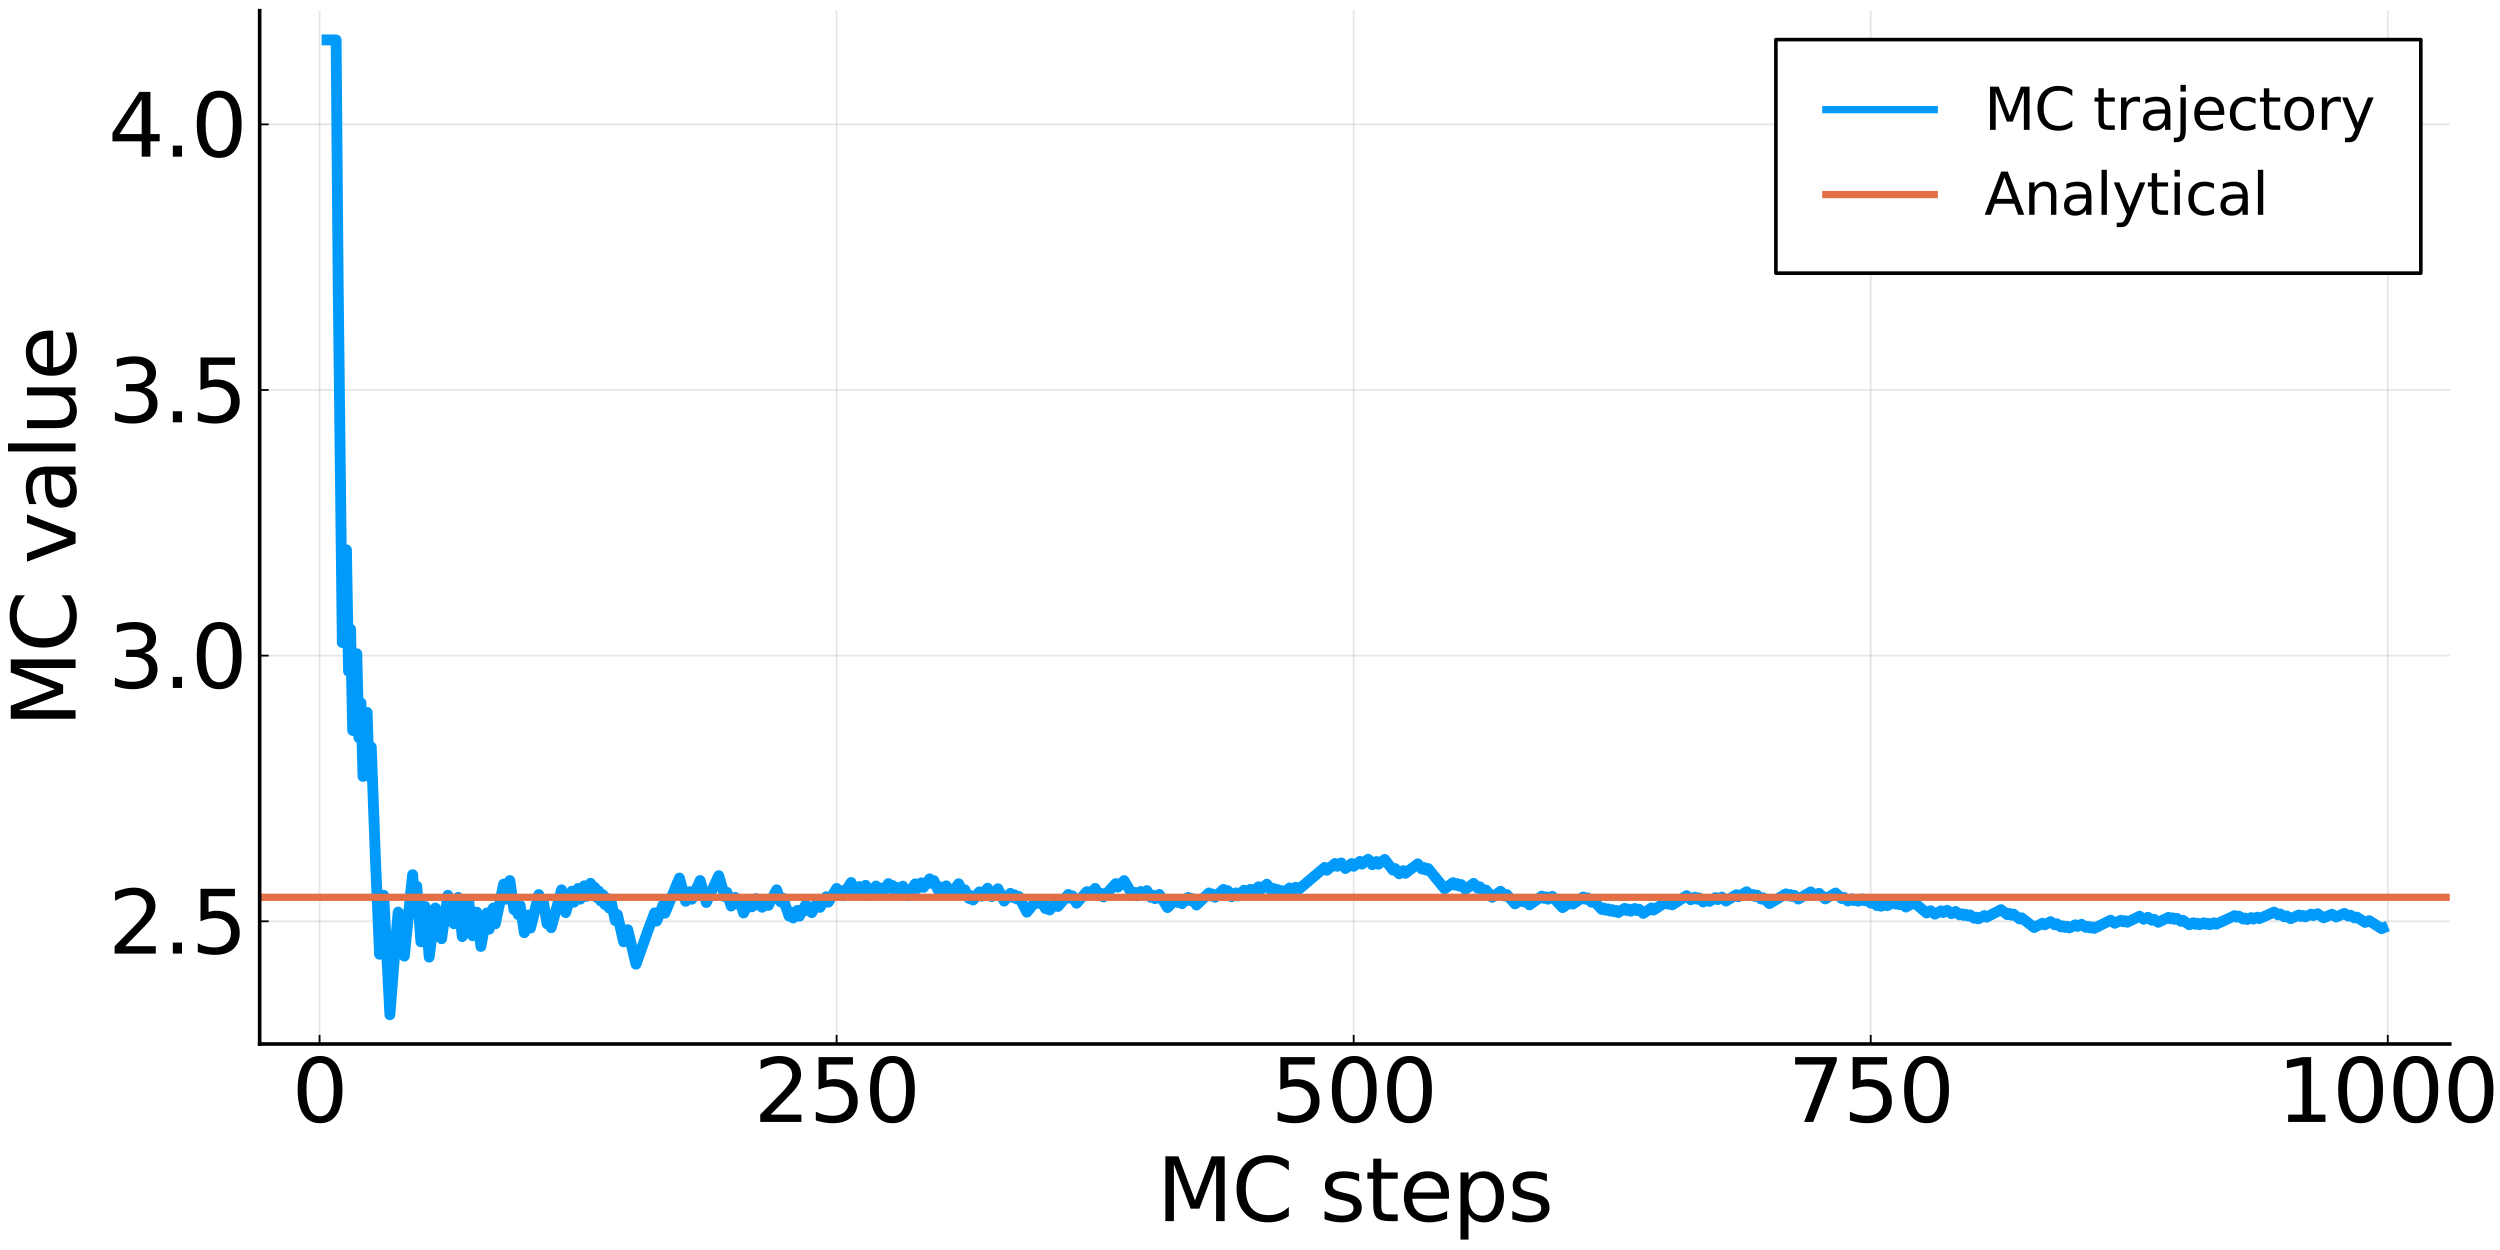 <?xml version="1.0" encoding="utf-8" standalone="no"?>
<!DOCTYPE svg PUBLIC "-//W3C//DTD SVG 1.1//EN"
  "http://www.w3.org/Graphics/SVG/1.1/DTD/svg11.dtd">
<svg xmlns:xlink="http://www.w3.org/1999/xlink" width="691.2pt" height="345.6pt" viewBox="0 0 691.2 345.6" xmlns="http://www.w3.org/2000/svg" version="1.1">
 <defs>
  <style type="text/css">*{stroke-linejoin: round; stroke-linecap: butt}</style>
 </defs>
 <g id="figure_1">
  <g id="patch_1">
   <path d="M 0 345.6 
L 691.2 345.6 
L 691.2 0 
L 0 0 
z
" style="fill: #ffffff"/>
  </g>
  <g id="axes_1">
   <g id="patch_2">
    <path d="M 71.789 288.647 
L 677.311 288.647 
L 677.311 2.953 
L 71.789 2.953 
z
" style="fill: #ffffff"/>
   </g>
   <g id="matplotlib.axis_1">
    <g id="xtick_1">
     <g id="line2d_1">
      <path d="M 88.354 288.647 
L 88.354 2.953 
" clip-path="url(#p60156ba295)" style="fill: none; stroke: #000000; stroke-opacity: 0.1; stroke-width: 0.5; stroke-linecap: square"/>
     </g>
     <g id="line2d_2">
      <defs>
       <path id="m8206eb8836" d="M 0 0 
L 0 -2.5 
" style="stroke: #000000; stroke-width: 0.5"/>
      </defs>
      <g>
       <use xlink:href="#m8206eb8836" x="88.354" y="288.647" style="stroke: #000000; stroke-width: 0.5"/>
      </g>
     </g>
     <g id="text_1">
      <!-- $0$ -->
      <g transform="translate(80.674 310.383)scale(0.24 -0.24)">
       <defs>
        <path id="DejaVuSans-30" d="M 2034 4250 
Q 1547 4250 1301 3770 
Q 1056 3291 1056 2328 
Q 1056 1369 1301 889 
Q 1547 409 2034 409 
Q 2525 409 2770 889 
Q 3016 1369 3016 2328 
Q 3016 3291 2770 3770 
Q 2525 4250 2034 4250 
z
M 2034 4750 
Q 2819 4750 3233 4129 
Q 3647 3509 3647 2328 
Q 3647 1150 3233 529 
Q 2819 -91 2034 -91 
Q 1250 -91 836 529 
Q 422 1150 422 2328 
Q 422 3509 836 4129 
Q 1250 4750 2034 4750 
z
" transform="scale(0.016)"/>
       </defs>
       <use xlink:href="#DejaVuSans-30" transform="translate(0 0.781)"/>
      </g>
     </g>
    </g>
    <g id="xtick_2">
     <g id="line2d_3">
      <path d="M 231.309 288.647 
L 231.309 2.953 
" clip-path="url(#p60156ba295)" style="fill: none; stroke: #000000; stroke-opacity: 0.1; stroke-width: 0.5; stroke-linecap: square"/>
     </g>
     <g id="line2d_4">
      <g>
       <use xlink:href="#m8206eb8836" x="231.309" y="288.647" style="stroke: #000000; stroke-width: 0.5"/>
      </g>
     </g>
     <g id="text_2">
      <!-- $250$ -->
      <g transform="translate(208.389 310.383)scale(0.24 -0.24)">
       <defs>
        <path id="DejaVuSans-32" d="M 1228 531 
L 3431 531 
L 3431 0 
L 469 0 
L 469 531 
Q 828 903 1448 1529 
Q 2069 2156 2228 2338 
Q 2531 2678 2651 2914 
Q 2772 3150 2772 3378 
Q 2772 3750 2511 3984 
Q 2250 4219 1831 4219 
Q 1534 4219 1204 4116 
Q 875 4013 500 3803 
L 500 4441 
Q 881 4594 1212 4672 
Q 1544 4750 1819 4750 
Q 2544 4750 2975 4387 
Q 3406 4025 3406 3419 
Q 3406 3131 3298 2873 
Q 3191 2616 2906 2266 
Q 2828 2175 2409 1742 
Q 1991 1309 1228 531 
z
" transform="scale(0.016)"/>
        <path id="DejaVuSans-35" d="M 691 4666 
L 3169 4666 
L 3169 4134 
L 1269 4134 
L 1269 2991 
Q 1406 3038 1543 3061 
Q 1681 3084 1819 3084 
Q 2600 3084 3056 2656 
Q 3513 2228 3513 1497 
Q 3513 744 3044 326 
Q 2575 -91 1722 -91 
Q 1428 -91 1123 -41 
Q 819 9 494 109 
L 494 744 
Q 775 591 1075 516 
Q 1375 441 1709 441 
Q 2250 441 2565 725 
Q 2881 1009 2881 1497 
Q 2881 1984 2565 2268 
Q 2250 2553 1709 2553 
Q 1456 2553 1204 2497 
Q 953 2441 691 2322 
L 691 4666 
z
" transform="scale(0.016)"/>
       </defs>
       <use xlink:href="#DejaVuSans-32" transform="translate(0 0.781)"/>
       <use xlink:href="#DejaVuSans-35" transform="translate(63.623 0.781)"/>
       <use xlink:href="#DejaVuSans-30" transform="translate(127.246 0.781)"/>
      </g>
     </g>
    </g>
    <g id="xtick_3">
     <g id="line2d_5">
      <path d="M 374.264 288.647 
L 374.264 2.953 
" clip-path="url(#p60156ba295)" style="fill: none; stroke: #000000; stroke-opacity: 0.1; stroke-width: 0.5; stroke-linecap: square"/>
     </g>
     <g id="line2d_6">
      <g>
       <use xlink:href="#m8206eb8836" x="374.264" y="288.647" style="stroke: #000000; stroke-width: 0.5"/>
      </g>
     </g>
     <g id="text_3">
      <!-- $500$ -->
      <g transform="translate(351.344 310.383)scale(0.24 -0.24)">
       <use xlink:href="#DejaVuSans-35" transform="translate(0 0.781)"/>
       <use xlink:href="#DejaVuSans-30" transform="translate(63.623 0.781)"/>
       <use xlink:href="#DejaVuSans-30" transform="translate(127.246 0.781)"/>
      </g>
     </g>
    </g>
    <g id="xtick_4">
     <g id="line2d_7">
      <path d="M 517.219 288.647 
L 517.219 2.953 
" clip-path="url(#p60156ba295)" style="fill: none; stroke: #000000; stroke-opacity: 0.1; stroke-width: 0.5; stroke-linecap: square"/>
     </g>
     <g id="line2d_8">
      <g>
       <use xlink:href="#m8206eb8836" x="517.219" y="288.647" style="stroke: #000000; stroke-width: 0.5"/>
      </g>
     </g>
     <g id="text_4">
      <!-- $750$ -->
      <g transform="translate(494.299 310.383)scale(0.24 -0.24)">
       <defs>
        <path id="DejaVuSans-37" d="M 525 4666 
L 3525 4666 
L 3525 4397 
L 1831 0 
L 1172 0 
L 2766 4134 
L 525 4134 
L 525 4666 
z
" transform="scale(0.016)"/>
       </defs>
       <use xlink:href="#DejaVuSans-37" transform="translate(0 0.781)"/>
       <use xlink:href="#DejaVuSans-35" transform="translate(63.623 0.781)"/>
       <use xlink:href="#DejaVuSans-30" transform="translate(127.246 0.781)"/>
      </g>
     </g>
    </g>
    <g id="xtick_5">
     <g id="line2d_9">
      <path d="M 660.174 288.647 
L 660.174 2.953 
" clip-path="url(#p60156ba295)" style="fill: none; stroke: #000000; stroke-opacity: 0.1; stroke-width: 0.5; stroke-linecap: square"/>
     </g>
     <g id="line2d_10">
      <g>
       <use xlink:href="#m8206eb8836" x="660.174" y="288.647" style="stroke: #000000; stroke-width: 0.5"/>
      </g>
     </g>
     <g id="text_5">
      <!-- $1000$ -->
      <g transform="translate(629.574 310.383)scale(0.24 -0.24)">
       <defs>
        <path id="DejaVuSans-31" d="M 794 531 
L 1825 531 
L 1825 4091 
L 703 3866 
L 703 4441 
L 1819 4666 
L 2450 4666 
L 2450 531 
L 3481 531 
L 3481 0 
L 794 0 
L 794 531 
z
" transform="scale(0.016)"/>
       </defs>
       <use xlink:href="#DejaVuSans-31" transform="translate(0 0.781)"/>
       <use xlink:href="#DejaVuSans-30" transform="translate(63.623 0.781)"/>
       <use xlink:href="#DejaVuSans-30" transform="translate(127.246 0.781)"/>
       <use xlink:href="#DejaVuSans-30" transform="translate(190.869 0.781)"/>
      </g>
     </g>
    </g>
    <g id="text_6">
     <!-- MC steps -->
     <g transform="translate(319.794 337.611)scale(0.24 -0.24)">
      <defs>
       <path id="DejaVuSans-4d" d="M 628 4666 
L 1569 4666 
L 2759 1491 
L 3956 4666 
L 4897 4666 
L 4897 0 
L 4281 0 
L 4281 4097 
L 3078 897 
L 2444 897 
L 1241 4097 
L 1241 0 
L 628 0 
L 628 4666 
z
" transform="scale(0.016)"/>
       <path id="DejaVuSans-43" d="M 4122 4306 
L 4122 3641 
Q 3803 3938 3442 4084 
Q 3081 4231 2675 4231 
Q 1875 4231 1450 3742 
Q 1025 3253 1025 2328 
Q 1025 1406 1450 917 
Q 1875 428 2675 428 
Q 3081 428 3442 575 
Q 3803 722 4122 1019 
L 4122 359 
Q 3791 134 3420 21 
Q 3050 -91 2638 -91 
Q 1578 -91 968 557 
Q 359 1206 359 2328 
Q 359 3453 968 4101 
Q 1578 4750 2638 4750 
Q 3056 4750 3426 4639 
Q 3797 4528 4122 4306 
z
" transform="scale(0.016)"/>
       <path id="DejaVuSans-20" transform="scale(0.016)"/>
       <path id="DejaVuSans-73" d="M 2834 3397 
L 2834 2853 
Q 2591 2978 2328 3040 
Q 2066 3103 1784 3103 
Q 1356 3103 1142 2972 
Q 928 2841 928 2578 
Q 928 2378 1081 2264 
Q 1234 2150 1697 2047 
L 1894 2003 
Q 2506 1872 2764 1633 
Q 3022 1394 3022 966 
Q 3022 478 2636 193 
Q 2250 -91 1575 -91 
Q 1294 -91 989 -36 
Q 684 19 347 128 
L 347 722 
Q 666 556 975 473 
Q 1284 391 1588 391 
Q 1994 391 2212 530 
Q 2431 669 2431 922 
Q 2431 1156 2273 1281 
Q 2116 1406 1581 1522 
L 1381 1569 
Q 847 1681 609 1914 
Q 372 2147 372 2553 
Q 372 3047 722 3315 
Q 1072 3584 1716 3584 
Q 2034 3584 2315 3537 
Q 2597 3491 2834 3397 
z
" transform="scale(0.016)"/>
       <path id="DejaVuSans-74" d="M 1172 4494 
L 1172 3500 
L 2356 3500 
L 2356 3053 
L 1172 3053 
L 1172 1153 
Q 1172 725 1289 603 
Q 1406 481 1766 481 
L 2356 481 
L 2356 0 
L 1766 0 
Q 1100 0 847 248 
Q 594 497 594 1153 
L 594 3053 
L 172 3053 
L 172 3500 
L 594 3500 
L 594 4494 
L 1172 4494 
z
" transform="scale(0.016)"/>
       <path id="DejaVuSans-65" d="M 3597 1894 
L 3597 1613 
L 953 1613 
Q 991 1019 1311 708 
Q 1631 397 2203 397 
Q 2534 397 2845 478 
Q 3156 559 3463 722 
L 3463 178 
Q 3153 47 2828 -22 
Q 2503 -91 2169 -91 
Q 1331 -91 842 396 
Q 353 884 353 1716 
Q 353 2575 817 3079 
Q 1281 3584 2069 3584 
Q 2775 3584 3186 3129 
Q 3597 2675 3597 1894 
z
M 3022 2063 
Q 3016 2534 2758 2815 
Q 2500 3097 2075 3097 
Q 1594 3097 1305 2825 
Q 1016 2553 972 2059 
L 3022 2063 
z
" transform="scale(0.016)"/>
       <path id="DejaVuSans-70" d="M 1159 525 
L 1159 -1331 
L 581 -1331 
L 581 3500 
L 1159 3500 
L 1159 2969 
Q 1341 3281 1617 3432 
Q 1894 3584 2278 3584 
Q 2916 3584 3314 3078 
Q 3713 2572 3713 1747 
Q 3713 922 3314 415 
Q 2916 -91 2278 -91 
Q 1894 -91 1617 61 
Q 1341 213 1159 525 
z
M 3116 1747 
Q 3116 2381 2855 2742 
Q 2594 3103 2138 3103 
Q 1681 3103 1420 2742 
Q 1159 2381 1159 1747 
Q 1159 1113 1420 752 
Q 1681 391 2138 391 
Q 2594 391 2855 752 
Q 3116 1113 3116 1747 
z
" transform="scale(0.016)"/>
      </defs>
      <use xlink:href="#DejaVuSans-4d"/>
      <use xlink:href="#DejaVuSans-43" x="86.279"/>
      <use xlink:href="#DejaVuSans-20" x="156.104"/>
      <use xlink:href="#DejaVuSans-73" x="187.891"/>
      <use xlink:href="#DejaVuSans-74" x="239.99"/>
      <use xlink:href="#DejaVuSans-65" x="279.199"/>
      <use xlink:href="#DejaVuSans-70" x="340.723"/>
      <use xlink:href="#DejaVuSans-73" x="404.199"/>
     </g>
    </g>
   </g>
   <g id="matplotlib.axis_2">
    <g id="ytick_1">
     <g id="line2d_11">
      <path d="M 71.789 254.72 
L 677.311 254.72 
" clip-path="url(#p60156ba295)" style="fill: none; stroke: #000000; stroke-opacity: 0.1; stroke-width: 0.5; stroke-linecap: square"/>
     </g>
     <g id="line2d_12">
      <defs>
       <path id="md32a8a4a3f" d="M 0 0 
L 2.5 0 
" style="stroke: #000000; stroke-width: 0.5"/>
      </defs>
      <g>
       <use xlink:href="#md32a8a4a3f" x="71.789" y="254.72" style="stroke: #000000; stroke-width: 0.5"/>
      </g>
     </g>
     <g id="text_7">
      <!-- $2.5$ -->
      <g transform="translate(29.889 263.838)scale(0.24 -0.24)">
       <defs>
        <path id="DejaVuSans-2e" d="M 684 794 
L 1344 794 
L 1344 0 
L 684 0 
L 684 794 
z
" transform="scale(0.016)"/>
       </defs>
       <use xlink:href="#DejaVuSans-32" transform="translate(0 0.781)"/>
       <use xlink:href="#DejaVuSans-2e" transform="translate(63.623 0.781)"/>
       <use xlink:href="#DejaVuSans-35" transform="translate(95.41 0.781)"/>
      </g>
     </g>
    </g>
    <g id="ytick_2">
     <g id="line2d_13">
      <path d="M 71.789 181.273 
L 677.311 181.273 
" clip-path="url(#p60156ba295)" style="fill: none; stroke: #000000; stroke-opacity: 0.1; stroke-width: 0.5; stroke-linecap: square"/>
     </g>
     <g id="line2d_14">
      <g>
       <use xlink:href="#md32a8a4a3f" x="71.789" y="181.273" style="stroke: #000000; stroke-width: 0.5"/>
      </g>
     </g>
     <g id="text_8">
      <!-- $3.0$ -->
      <g transform="translate(29.889 190.391)scale(0.24 -0.24)">
       <defs>
        <path id="DejaVuSans-33" d="M 2597 2516 
Q 3050 2419 3304 2112 
Q 3559 1806 3559 1356 
Q 3559 666 3084 287 
Q 2609 -91 1734 -91 
Q 1441 -91 1130 -33 
Q 819 25 488 141 
L 488 750 
Q 750 597 1062 519 
Q 1375 441 1716 441 
Q 2309 441 2620 675 
Q 2931 909 2931 1356 
Q 2931 1769 2642 2001 
Q 2353 2234 1838 2234 
L 1294 2234 
L 1294 2753 
L 1863 2753 
Q 2328 2753 2575 2939 
Q 2822 3125 2822 3475 
Q 2822 3834 2567 4026 
Q 2313 4219 1838 4219 
Q 1578 4219 1281 4162 
Q 984 4106 628 3988 
L 628 4550 
Q 988 4650 1302 4700 
Q 1616 4750 1894 4750 
Q 2613 4750 3031 4423 
Q 3450 4097 3450 3541 
Q 3450 3153 3228 2886 
Q 3006 2619 2597 2516 
z
" transform="scale(0.016)"/>
       </defs>
       <use xlink:href="#DejaVuSans-33" transform="translate(0 0.781)"/>
       <use xlink:href="#DejaVuSans-2e" transform="translate(63.623 0.781)"/>
       <use xlink:href="#DejaVuSans-30" transform="translate(95.41 0.781)"/>
      </g>
     </g>
    </g>
    <g id="ytick_3">
     <g id="line2d_15">
      <path d="M 71.789 107.825 
L 677.311 107.825 
" clip-path="url(#p60156ba295)" style="fill: none; stroke: #000000; stroke-opacity: 0.1; stroke-width: 0.5; stroke-linecap: square"/>
     </g>
     <g id="line2d_16">
      <g>
       <use xlink:href="#md32a8a4a3f" x="71.789" y="107.825" style="stroke: #000000; stroke-width: 0.5"/>
      </g>
     </g>
     <g id="text_9">
      <!-- $3.5$ -->
      <g transform="translate(29.889 116.943)scale(0.24 -0.24)">
       <use xlink:href="#DejaVuSans-33" transform="translate(0 0.781)"/>
       <use xlink:href="#DejaVuSans-2e" transform="translate(63.623 0.781)"/>
       <use xlink:href="#DejaVuSans-35" transform="translate(95.41 0.781)"/>
      </g>
     </g>
    </g>
    <g id="ytick_4">
     <g id="line2d_17">
      <path d="M 71.789 34.378 
L 677.311 34.378 
" clip-path="url(#p60156ba295)" style="fill: none; stroke: #000000; stroke-opacity: 0.1; stroke-width: 0.5; stroke-linecap: square"/>
     </g>
     <g id="line2d_18">
      <g>
       <use xlink:href="#md32a8a4a3f" x="71.789" y="34.378" style="stroke: #000000; stroke-width: 0.5"/>
      </g>
     </g>
     <g id="text_10">
      <!-- $4.0$ -->
      <g transform="translate(29.889 43.496)scale(0.24 -0.24)">
       <defs>
        <path id="DejaVuSans-34" d="M 2419 4116 
L 825 1625 
L 2419 1625 
L 2419 4116 
z
M 2253 4666 
L 3047 4666 
L 3047 1625 
L 3713 1625 
L 3713 1100 
L 3047 1100 
L 3047 0 
L 2419 0 
L 2419 1100 
L 313 1100 
L 313 1709 
L 2253 4666 
z
" transform="scale(0.016)"/>
       </defs>
       <use xlink:href="#DejaVuSans-34" transform="translate(0 0.781)"/>
       <use xlink:href="#DejaVuSans-2e" transform="translate(63.623 0.781)"/>
       <use xlink:href="#DejaVuSans-30" transform="translate(95.41 0.781)"/>
      </g>
     </g>
    </g>
    <g id="text_11">
     <!-- MC value -->
     <g transform="translate(20.897 201.126)rotate(-90)scale(0.24 -0.24)">
      <defs>
       <path id="DejaVuSans-76" d="M 191 3500 
L 800 3500 
L 1894 563 
L 2988 3500 
L 3597 3500 
L 2284 0 
L 1503 0 
L 191 3500 
z
" transform="scale(0.016)"/>
       <path id="DejaVuSans-61" d="M 2194 1759 
Q 1497 1759 1228 1600 
Q 959 1441 959 1056 
Q 959 750 1161 570 
Q 1363 391 1709 391 
Q 2188 391 2477 730 
Q 2766 1069 2766 1631 
L 2766 1759 
L 2194 1759 
z
M 3341 1997 
L 3341 0 
L 2766 0 
L 2766 531 
Q 2569 213 2275 61 
Q 1981 -91 1556 -91 
Q 1019 -91 701 211 
Q 384 513 384 1019 
Q 384 1609 779 1909 
Q 1175 2209 1959 2209 
L 2766 2209 
L 2766 2266 
Q 2766 2663 2505 2880 
Q 2244 3097 1772 3097 
Q 1472 3097 1187 3025 
Q 903 2953 641 2809 
L 641 3341 
Q 956 3463 1253 3523 
Q 1550 3584 1831 3584 
Q 2591 3584 2966 3190 
Q 3341 2797 3341 1997 
z
" transform="scale(0.016)"/>
       <path id="DejaVuSans-6c" d="M 603 4863 
L 1178 4863 
L 1178 0 
L 603 0 
L 603 4863 
z
" transform="scale(0.016)"/>
       <path id="DejaVuSans-75" d="M 544 1381 
L 544 3500 
L 1119 3500 
L 1119 1403 
Q 1119 906 1312 657 
Q 1506 409 1894 409 
Q 2359 409 2629 706 
Q 2900 1003 2900 1516 
L 2900 3500 
L 3475 3500 
L 3475 0 
L 2900 0 
L 2900 538 
Q 2691 219 2414 64 
Q 2138 -91 1772 -91 
Q 1169 -91 856 284 
Q 544 659 544 1381 
z
M 1991 3584 
L 1991 3584 
z
" transform="scale(0.016)"/>
      </defs>
      <use xlink:href="#DejaVuSans-4d"/>
      <use xlink:href="#DejaVuSans-43" x="86.279"/>
      <use xlink:href="#DejaVuSans-20" x="156.104"/>
      <use xlink:href="#DejaVuSans-76" x="187.891"/>
      <use xlink:href="#DejaVuSans-61" x="247.07"/>
      <use xlink:href="#DejaVuSans-6c" x="308.35"/>
      <use xlink:href="#DejaVuSans-75" x="336.133"/>
      <use xlink:href="#DejaVuSans-65" x="399.512"/>
     </g>
    </g>
   </g>
   <g id="line2d_19">
    <path d="M 88.926 11.038 
L 92.929 11.038 
L 93.501 78.918 
L 94.644 177.653 
L 95.788 152.02 
L 96.36 185.587 
L 96.932 173.95 
L 97.503 201.951 
L 98.647 180.738 
L 99.219 203.96 
L 99.791 194.314 
L 100.363 214.678 
L 101.506 196.97 
L 102.078 214.678 
L 102.65 206.533 
L 103.793 237.305 
L 104.937 263.833 
L 106.081 247.523 
L 107.796 280.562 
L 109.512 258.708 
L 110.083 252.191 
L 110.655 261.672 
L 111.227 255.406 
L 111.799 264.346 
L 113.514 247.075 
L 114.086 241.83 
L 114.658 250.094 
L 115.23 245.007 
L 116.373 260.393 
L 117.517 250.615 
L 118.661 264.627 
L 120.376 251.042 
L 120.948 257.55 
L 121.52 253.299 
L 122.092 259.548 
L 123.807 247.523 
L 124.379 253.467 
L 124.951 249.679 
L 125.523 255.406 
L 126.666 248.112 
L 127.81 258.948 
L 129.525 248.618 
L 130.669 258.708 
L 131.813 252.191 
L 132.956 261.672 
L 134.672 252.389 
L 135.244 256.896 
L 136.387 251.042 
L 136.959 255.406 
L 139.246 244.423 
L 139.818 248.618 
L 140.962 243.453 
L 142.105 251.507 
L 142.677 248.975 
L 143.249 252.861 
L 143.821 250.368 
L 144.964 257.874 
L 146.108 252.987 
L 146.68 256.604 
L 148.967 247.337 
L 149.539 250.838 
L 150.111 248.618 
L 151.254 255.406 
L 151.826 253.205 
L 152.398 256.497 
L 155.257 246.007 
L 156.401 252.326 
L 158.116 246.393 
L 158.688 249.446 
L 159.832 245.631 
L 160.404 248.618 
L 161.547 244.906 
L 162.119 247.829 
L 163.263 244.214 
L 163.835 247.075 
L 164.406 245.301 
L 164.978 248.112 
L 165.55 246.355 
L 166.122 249.117 
L 166.694 247.379 
L 167.265 250.094 
L 167.837 248.374 
L 168.409 251.042 
L 168.981 249.34 
L 170.125 254.552 
L 170.696 252.861 
L 172.412 260.393 
L 173.555 257.046 
L 175.843 266.586 
L 179.274 256.943 
L 180.989 252.389 
L 181.561 254.656 
L 183.276 250.254 
L 183.848 252.48 
L 187.279 244.106 
L 187.851 242.766 
L 189.566 249.193 
L 190.71 246.532 
L 191.282 248.618 
L 193.569 243.453 
L 195.285 249.526 
L 198.716 242.111 
L 200.431 247.925 
L 201.003 246.723 
L 202.146 250.494 
L 203.29 248.112 
L 203.862 249.962 
L 204.434 248.785 
L 205.577 252.426 
L 207.293 248.944 
L 207.865 250.729 
L 209.008 248.457 
L 209.58 250.219 
L 210.152 249.096 
L 210.724 250.838 
L 211.867 248.618 
L 212.439 250.339 
L 214.726 246.007 
L 215.87 249.379 
L 216.442 248.315 
L 218.157 253.253 
L 218.729 252.191 
L 219.301 253.805 
L 220.445 251.704 
L 221.016 253.299 
L 222.732 250.207 
L 223.304 251.782 
L 223.876 250.766 
L 224.447 252.326 
L 226.163 249.322 
L 226.735 250.862 
L 228.45 247.925 
L 229.022 249.446 
L 231.309 245.631 
L 231.881 247.131 
L 232.453 246.194 
L 233.025 247.679 
L 235.312 243.996 
L 236.456 246.915 
L 237.599 245.107 
L 238.171 246.545 
L 239.315 244.761 
L 240.458 247.597 
L 242.174 244.959 
L 242.746 246.355 
L 243.317 245.487 
L 243.889 246.871 
L 245.605 244.298 
L 246.177 245.667 
L 246.748 244.82 
L 247.32 246.176 
L 247.892 245.334 
L 248.464 246.679 
L 249.607 245.007 
L 250.751 247.662 
L 253.038 244.376 
L 253.61 245.682 
L 254.754 244.069 
L 255.326 245.364 
L 257.041 242.981 
L 257.613 244.261 
L 258.185 243.476 
L 259.328 246.007 
L 259.9 245.224 
L 260.472 246.476 
L 261.616 244.922 
L 262.759 247.394 
L 265.047 244.334 
L 266.19 246.763 
L 266.762 246.007 
L 267.906 248.402 
L 268.478 247.648 
L 269.049 248.833 
L 270.765 246.597 
L 271.337 247.77 
L 273.052 245.571 
L 274.196 247.887 
L 275.911 245.721 
L 277.627 249.131 
L 279.342 246.992 
L 279.914 248.112 
L 280.486 247.406 
L 281.058 248.517 
L 281.629 247.815 
L 283.917 252.191 
L 286.776 248.716 
L 287.348 249.788 
L 287.919 249.104 
L 289.063 251.229 
L 289.635 250.546 
L 290.207 251.599 
L 291.922 249.571 
L 292.494 250.615 
L 295.353 247.305 
L 295.925 248.338 
L 296.497 247.686 
L 297.64 249.731 
L 300.499 246.514 
L 301.071 247.523 
L 302.787 245.631 
L 303.93 247.628 
L 304.502 247.002 
L 305.074 247.991 
L 308.505 244.298 
L 309.077 245.277 
L 310.792 243.47 
L 313.079 247.323 
L 313.651 246.723 
L 314.223 247.673 
L 315.367 246.481 
L 315.939 247.424 
L 317.082 246.242 
L 318.226 248.112 
L 318.798 247.523 
L 319.369 248.45 
L 320.513 247.281 
L 322.8 250.936 
L 325.088 248.618 
L 325.659 249.518 
L 326.231 248.944 
L 326.803 249.839 
L 328.519 248.133 
L 329.09 249.021 
L 329.662 248.457 
L 330.806 250.219 
L 334.237 246.882 
L 334.809 247.752 
L 335.38 247.204 
L 335.952 248.069 
L 338.24 245.9 
L 338.811 246.758 
L 339.383 246.221 
L 340.527 247.925 
L 341.67 246.856 
L 342.242 247.701 
L 343.958 246.112 
L 344.53 246.951 
L 345.673 245.903 
L 346.245 246.737 
L 347.96 245.179 
L 348.532 246.007 
L 350.248 244.468 
L 351.391 246.109 
L 351.963 245.6 
L 352.535 246.414 
L 353.107 245.906 
L 353.679 246.716 
L 354.25 246.209 
L 354.822 247.016 
L 356.538 245.506 
L 357.11 246.307 
L 358.253 245.31 
L 358.825 246.107 
L 365.687 240.291 
L 366.259 239.819 
L 366.831 240.604 
L 369.118 238.733 
L 369.69 239.512 
L 370.833 238.587 
L 371.977 240.133 
L 373.692 238.756 
L 374.264 239.522 
L 375.98 238.159 
L 376.551 238.921 
L 378.267 237.573 
L 379.411 239.083 
L 380.554 238.19 
L 381.126 238.94 
L 382.841 237.612 
L 385.129 240.575 
L 385.701 240.133 
L 386.844 241.596 
L 387.988 240.716 
L 388.56 241.442 
L 391.991 238.839 
L 393.134 240.276 
L 393.706 239.847 
L 394.278 240.561 
L 394.85 240.133 
L 399.424 245.748 
L 401.712 244.035 
L 402.283 244.723 
L 402.855 244.298 
L 403.427 244.984 
L 403.999 244.56 
L 405.142 245.922 
L 407.43 244.239 
L 408.573 245.588 
L 409.145 245.17 
L 410.289 246.508 
L 410.861 246.091 
L 412.576 248.079 
L 414.863 246.419 
L 416.007 247.73 
L 416.579 247.317 
L 418.866 249.91 
L 420.582 248.676 
L 421.153 249.318 
L 421.725 248.909 
L 422.869 250.185 
L 426.3 247.757 
L 426.872 248.389 
L 427.443 247.988 
L 428.015 248.618 
L 429.159 247.821 
L 432.018 250.933 
L 434.305 249.347 
L 434.877 249.962 
L 437.736 248.007 
L 438.308 248.618 
L 438.88 248.231 
L 440.023 249.446 
L 440.595 249.059 
L 442.883 251.465 
L 443.454 251.077 
L 444.026 251.674 
L 444.598 251.288 
L 445.17 251.882 
L 445.742 251.496 
L 446.313 252.088 
L 446.885 251.704 
L 447.457 252.293 
L 449.173 251.146 
L 449.744 251.733 
L 450.316 251.353 
L 450.888 251.937 
L 452.032 251.18 
L 452.603 251.762 
L 453.175 251.384 
L 454.319 252.542 
L 456.606 251.042 
L 457.178 251.617 
L 460.609 249.4 
L 461.181 249.972 
L 461.753 249.606 
L 462.324 250.175 
L 466.327 247.642 
L 467.471 248.772 
L 468.614 248.057 
L 469.186 248.618 
L 469.758 248.262 
L 470.902 249.379 
L 472.045 248.669 
L 472.617 249.224 
L 474.333 248.166 
L 474.904 248.718 
L 476.048 248.017 
L 477.192 249.117 
L 480.051 247.379 
L 480.623 247.925 
L 482.91 246.552 
L 484.054 247.637 
L 484.625 247.296 
L 485.197 247.836 
L 485.769 247.495 
L 486.913 248.569 
L 487.484 248.229 
L 489.2 249.828 
L 493.774 247.134 
L 494.346 247.662 
L 494.918 247.329 
L 495.49 247.855 
L 496.062 247.523 
L 497.205 248.571 
L 500.636 246.594 
L 501.78 247.632 
L 502.924 246.98 
L 504.639 248.525 
L 507.498 246.905 
L 509.214 248.434 
L 509.785 248.112 
L 510.929 249.123 
L 512.073 248.481 
L 512.645 248.984 
L 513.216 248.664 
L 513.788 249.165 
L 514.932 248.527 
L 515.504 249.027 
L 516.075 248.709 
L 517.219 249.704 
L 517.791 249.386 
L 518.935 250.376 
L 519.506 250.058 
L 520.078 250.551 
L 521.222 249.918 
L 521.794 250.409 
L 523.509 249.465 
L 524.081 249.954 
L 524.653 249.641 
L 525.225 250.128 
L 525.796 249.816 
L 526.94 250.786 
L 529.227 249.543 
L 532.658 252.418 
L 533.802 251.799 
L 534.946 252.746 
L 536.661 251.822 
L 537.233 252.293 
L 538.376 251.68 
L 539.52 252.619 
L 540.664 252.008 
L 541.807 252.941 
L 542.379 252.636 
L 542.951 253.101 
L 543.523 252.797 
L 544.095 253.26 
L 544.666 252.956 
L 545.81 253.879 
L 546.382 253.576 
L 546.954 254.035 
L 548.669 253.129 
L 549.241 253.587 
L 553.244 251.499 
L 554.959 252.861 
L 555.531 252.565 
L 556.103 253.016 
L 556.675 252.721 
L 558.39 254.068 
L 558.962 253.773 
L 562.393 256.438 
L 564.68 255.259 
L 565.252 255.699 
L 566.967 254.822 
L 568.111 255.697 
L 568.683 255.406 
L 569.827 256.277 
L 570.398 255.986 
L 570.97 256.419 
L 571.542 256.129 
L 572.114 256.561 
L 573.829 255.694 
L 574.401 256.125 
L 575.545 255.549 
L 576.688 256.408 
L 577.26 256.121 
L 577.832 256.548 
L 578.404 256.261 
L 578.976 256.688 
L 583.55 254.418 
L 584.694 255.265 
L 586.409 254.424 
L 586.981 254.846 
L 587.553 254.566 
L 588.125 254.987 
L 591.556 253.323 
L 592.699 254.159 
L 593.843 253.609 
L 594.987 254.441 
L 595.558 254.166 
L 596.702 254.994 
L 599.561 253.629 
L 600.133 254.041 
L 600.705 253.77 
L 601.277 254.18 
L 601.848 253.909 
L 602.992 254.727 
L 603.564 254.457 
L 605.279 255.676 
L 606.423 255.136 
L 606.995 255.541 
L 607.567 255.271 
L 608.138 255.675 
L 609.282 255.138 
L 609.854 255.54 
L 610.426 255.272 
L 610.998 255.673 
L 612.141 255.139 
L 612.713 255.539 
L 617.859 253.163 
L 618.431 253.561 
L 619.003 253.299 
L 620.147 254.092 
L 620.718 253.831 
L 621.29 254.226 
L 622.434 253.705 
L 623.006 254.099 
L 624.149 253.58 
L 624.721 253.973 
L 628.724 252.174 
L 629.868 252.955 
L 630.439 252.699 
L 631.583 253.477 
L 632.155 253.222 
L 633.298 253.996 
L 635.586 252.98 
L 636.158 253.365 
L 636.729 253.113 
L 637.301 253.497 
L 639.017 252.742 
L 639.589 253.125 
L 640.732 252.623 
L 642.448 253.767 
L 644.735 252.769 
L 645.879 253.526 
L 648.166 252.536 
L 649.309 253.289 
L 649.881 253.042 
L 651.025 253.792 
L 651.597 253.545 
L 653.884 255.035 
L 655.028 254.543 
L 658.459 256.754 
L 660.174 256.017 
L 660.174 256.017 
" clip-path="url(#p60156ba295)" style="fill: none; stroke: #009afa; stroke-width: 3"/>
   </g>
   <g id="line2d_20">
    <path d="M -1 248.084 
L 692.2 248.084 
" clip-path="url(#p60156ba295)" style="fill: none; stroke: #e36f47; stroke-width: 2"/>
   </g>
   <g id="patch_3">
    <path d="M 71.789 288.647 
L 71.789 2.953 
" style="fill: none; stroke: #000000; stroke-linejoin: miter; stroke-linecap: square"/>
   </g>
   <g id="patch_4">
    <path d="M 71.789 288.647 
L 677.311 288.647 
" style="fill: none; stroke: #000000; stroke-linejoin: miter; stroke-linecap: square"/>
   </g>
   <g id="legend_1">
    <g id="patch_5">
     <path d="M 490.996 75.523 
L 669.311 75.523 
L 669.311 10.953 
L 490.996 10.953 
z
" style="fill: #ffffff; stroke: #000000; stroke-linejoin: miter"/>
    </g>
    <g id="line2d_21">
     <path d="M 503.796 30.31 
L 519.796 30.31 
L 535.796 30.31 
" style="fill: none; stroke: #009afa; stroke-width: 2; stroke-linejoin: miter"/>
    </g>
    <g id="text_12">
     <!-- MC trajectory -->
     <g transform="translate(548.596 35.91)scale(0.16 -0.16)">
      <defs>
       <path id="DejaVuSans-72" d="M 2631 2963 
Q 2534 3019 2420 3045 
Q 2306 3072 2169 3072 
Q 1681 3072 1420 2755 
Q 1159 2438 1159 1844 
L 1159 0 
L 581 0 
L 581 3500 
L 1159 3500 
L 1159 2956 
Q 1341 3275 1631 3429 
Q 1922 3584 2338 3584 
Q 2397 3584 2469 3576 
Q 2541 3569 2628 3553 
L 2631 2963 
z
" transform="scale(0.016)"/>
       <path id="DejaVuSans-6a" d="M 603 3500 
L 1178 3500 
L 1178 -63 
Q 1178 -731 923 -1031 
Q 669 -1331 103 -1331 
L -116 -1331 
L -116 -844 
L 38 -844 
Q 366 -844 484 -692 
Q 603 -541 603 -63 
L 603 3500 
z
M 603 4863 
L 1178 4863 
L 1178 4134 
L 603 4134 
L 603 4863 
z
" transform="scale(0.016)"/>
       <path id="DejaVuSans-63" d="M 3122 3366 
L 3122 2828 
Q 2878 2963 2633 3030 
Q 2388 3097 2138 3097 
Q 1578 3097 1268 2742 
Q 959 2388 959 1747 
Q 959 1106 1268 751 
Q 1578 397 2138 397 
Q 2388 397 2633 464 
Q 2878 531 3122 666 
L 3122 134 
Q 2881 22 2623 -34 
Q 2366 -91 2075 -91 
Q 1284 -91 818 406 
Q 353 903 353 1747 
Q 353 2603 823 3093 
Q 1294 3584 2113 3584 
Q 2378 3584 2631 3529 
Q 2884 3475 3122 3366 
z
" transform="scale(0.016)"/>
       <path id="DejaVuSans-6f" d="M 1959 3097 
Q 1497 3097 1228 2736 
Q 959 2375 959 1747 
Q 959 1119 1226 758 
Q 1494 397 1959 397 
Q 2419 397 2687 759 
Q 2956 1122 2956 1747 
Q 2956 2369 2687 2733 
Q 2419 3097 1959 3097 
z
M 1959 3584 
Q 2709 3584 3137 3096 
Q 3566 2609 3566 1747 
Q 3566 888 3137 398 
Q 2709 -91 1959 -91 
Q 1206 -91 779 398 
Q 353 888 353 1747 
Q 353 2609 779 3096 
Q 1206 3584 1959 3584 
z
" transform="scale(0.016)"/>
       <path id="DejaVuSans-79" d="M 2059 -325 
Q 1816 -950 1584 -1140 
Q 1353 -1331 966 -1331 
L 506 -1331 
L 506 -850 
L 844 -850 
Q 1081 -850 1212 -737 
Q 1344 -625 1503 -206 
L 1606 56 
L 191 3500 
L 800 3500 
L 1894 763 
L 2988 3500 
L 3597 3500 
L 2059 -325 
z
" transform="scale(0.016)"/>
      </defs>
      <use xlink:href="#DejaVuSans-4d"/>
      <use xlink:href="#DejaVuSans-43" x="86.279"/>
      <use xlink:href="#DejaVuSans-20" x="156.104"/>
      <use xlink:href="#DejaVuSans-74" x="187.891"/>
      <use xlink:href="#DejaVuSans-72" x="227.1"/>
      <use xlink:href="#DejaVuSans-61" x="268.213"/>
      <use xlink:href="#DejaVuSans-6a" x="329.492"/>
      <use xlink:href="#DejaVuSans-65" x="357.275"/>
      <use xlink:href="#DejaVuSans-63" x="418.799"/>
      <use xlink:href="#DejaVuSans-74" x="473.779"/>
      <use xlink:href="#DejaVuSans-6f" x="512.988"/>
      <use xlink:href="#DejaVuSans-72" x="574.17"/>
      <use xlink:href="#DejaVuSans-79" x="615.283"/>
     </g>
    </g>
    <g id="line2d_22">
     <path d="M 503.796 53.795 
L 519.796 53.795 
L 535.796 53.795 
" style="fill: none; stroke: #e36f47; stroke-width: 2; stroke-linejoin: miter"/>
    </g>
    <g id="text_13">
     <!-- Analytical -->
     <g transform="translate(548.596 59.395)scale(0.16 -0.16)">
      <defs>
       <path id="DejaVuSans-41" d="M 2188 4044 
L 1331 1722 
L 3047 1722 
L 2188 4044 
z
M 1831 4666 
L 2547 4666 
L 4325 0 
L 3669 0 
L 3244 1197 
L 1141 1197 
L 716 0 
L 50 0 
L 1831 4666 
z
" transform="scale(0.016)"/>
       <path id="DejaVuSans-6e" d="M 3513 2113 
L 3513 0 
L 2938 0 
L 2938 2094 
Q 2938 2591 2744 2837 
Q 2550 3084 2163 3084 
Q 1697 3084 1428 2787 
Q 1159 2491 1159 1978 
L 1159 0 
L 581 0 
L 581 3500 
L 1159 3500 
L 1159 2956 
Q 1366 3272 1645 3428 
Q 1925 3584 2291 3584 
Q 2894 3584 3203 3211 
Q 3513 2838 3513 2113 
z
" transform="scale(0.016)"/>
       <path id="DejaVuSans-69" d="M 603 3500 
L 1178 3500 
L 1178 0 
L 603 0 
L 603 3500 
z
M 603 4863 
L 1178 4863 
L 1178 4134 
L 603 4134 
L 603 4863 
z
" transform="scale(0.016)"/>
      </defs>
      <use xlink:href="#DejaVuSans-41"/>
      <use xlink:href="#DejaVuSans-6e" x="68.408"/>
      <use xlink:href="#DejaVuSans-61" x="131.787"/>
      <use xlink:href="#DejaVuSans-6c" x="193.066"/>
      <use xlink:href="#DejaVuSans-79" x="220.85"/>
      <use xlink:href="#DejaVuSans-74" x="280.029"/>
      <use xlink:href="#DejaVuSans-69" x="319.238"/>
      <use xlink:href="#DejaVuSans-63" x="347.021"/>
      <use xlink:href="#DejaVuSans-61" x="402.002"/>
      <use xlink:href="#DejaVuSans-6c" x="463.281"/>
     </g>
    </g>
   </g>
  </g>
 </g>
 <defs>
  <clipPath id="p60156ba295">
   <rect x="71.789" y="2.953" width="605.523" height="285.694"/>
  </clipPath>
 </defs>
</svg>
